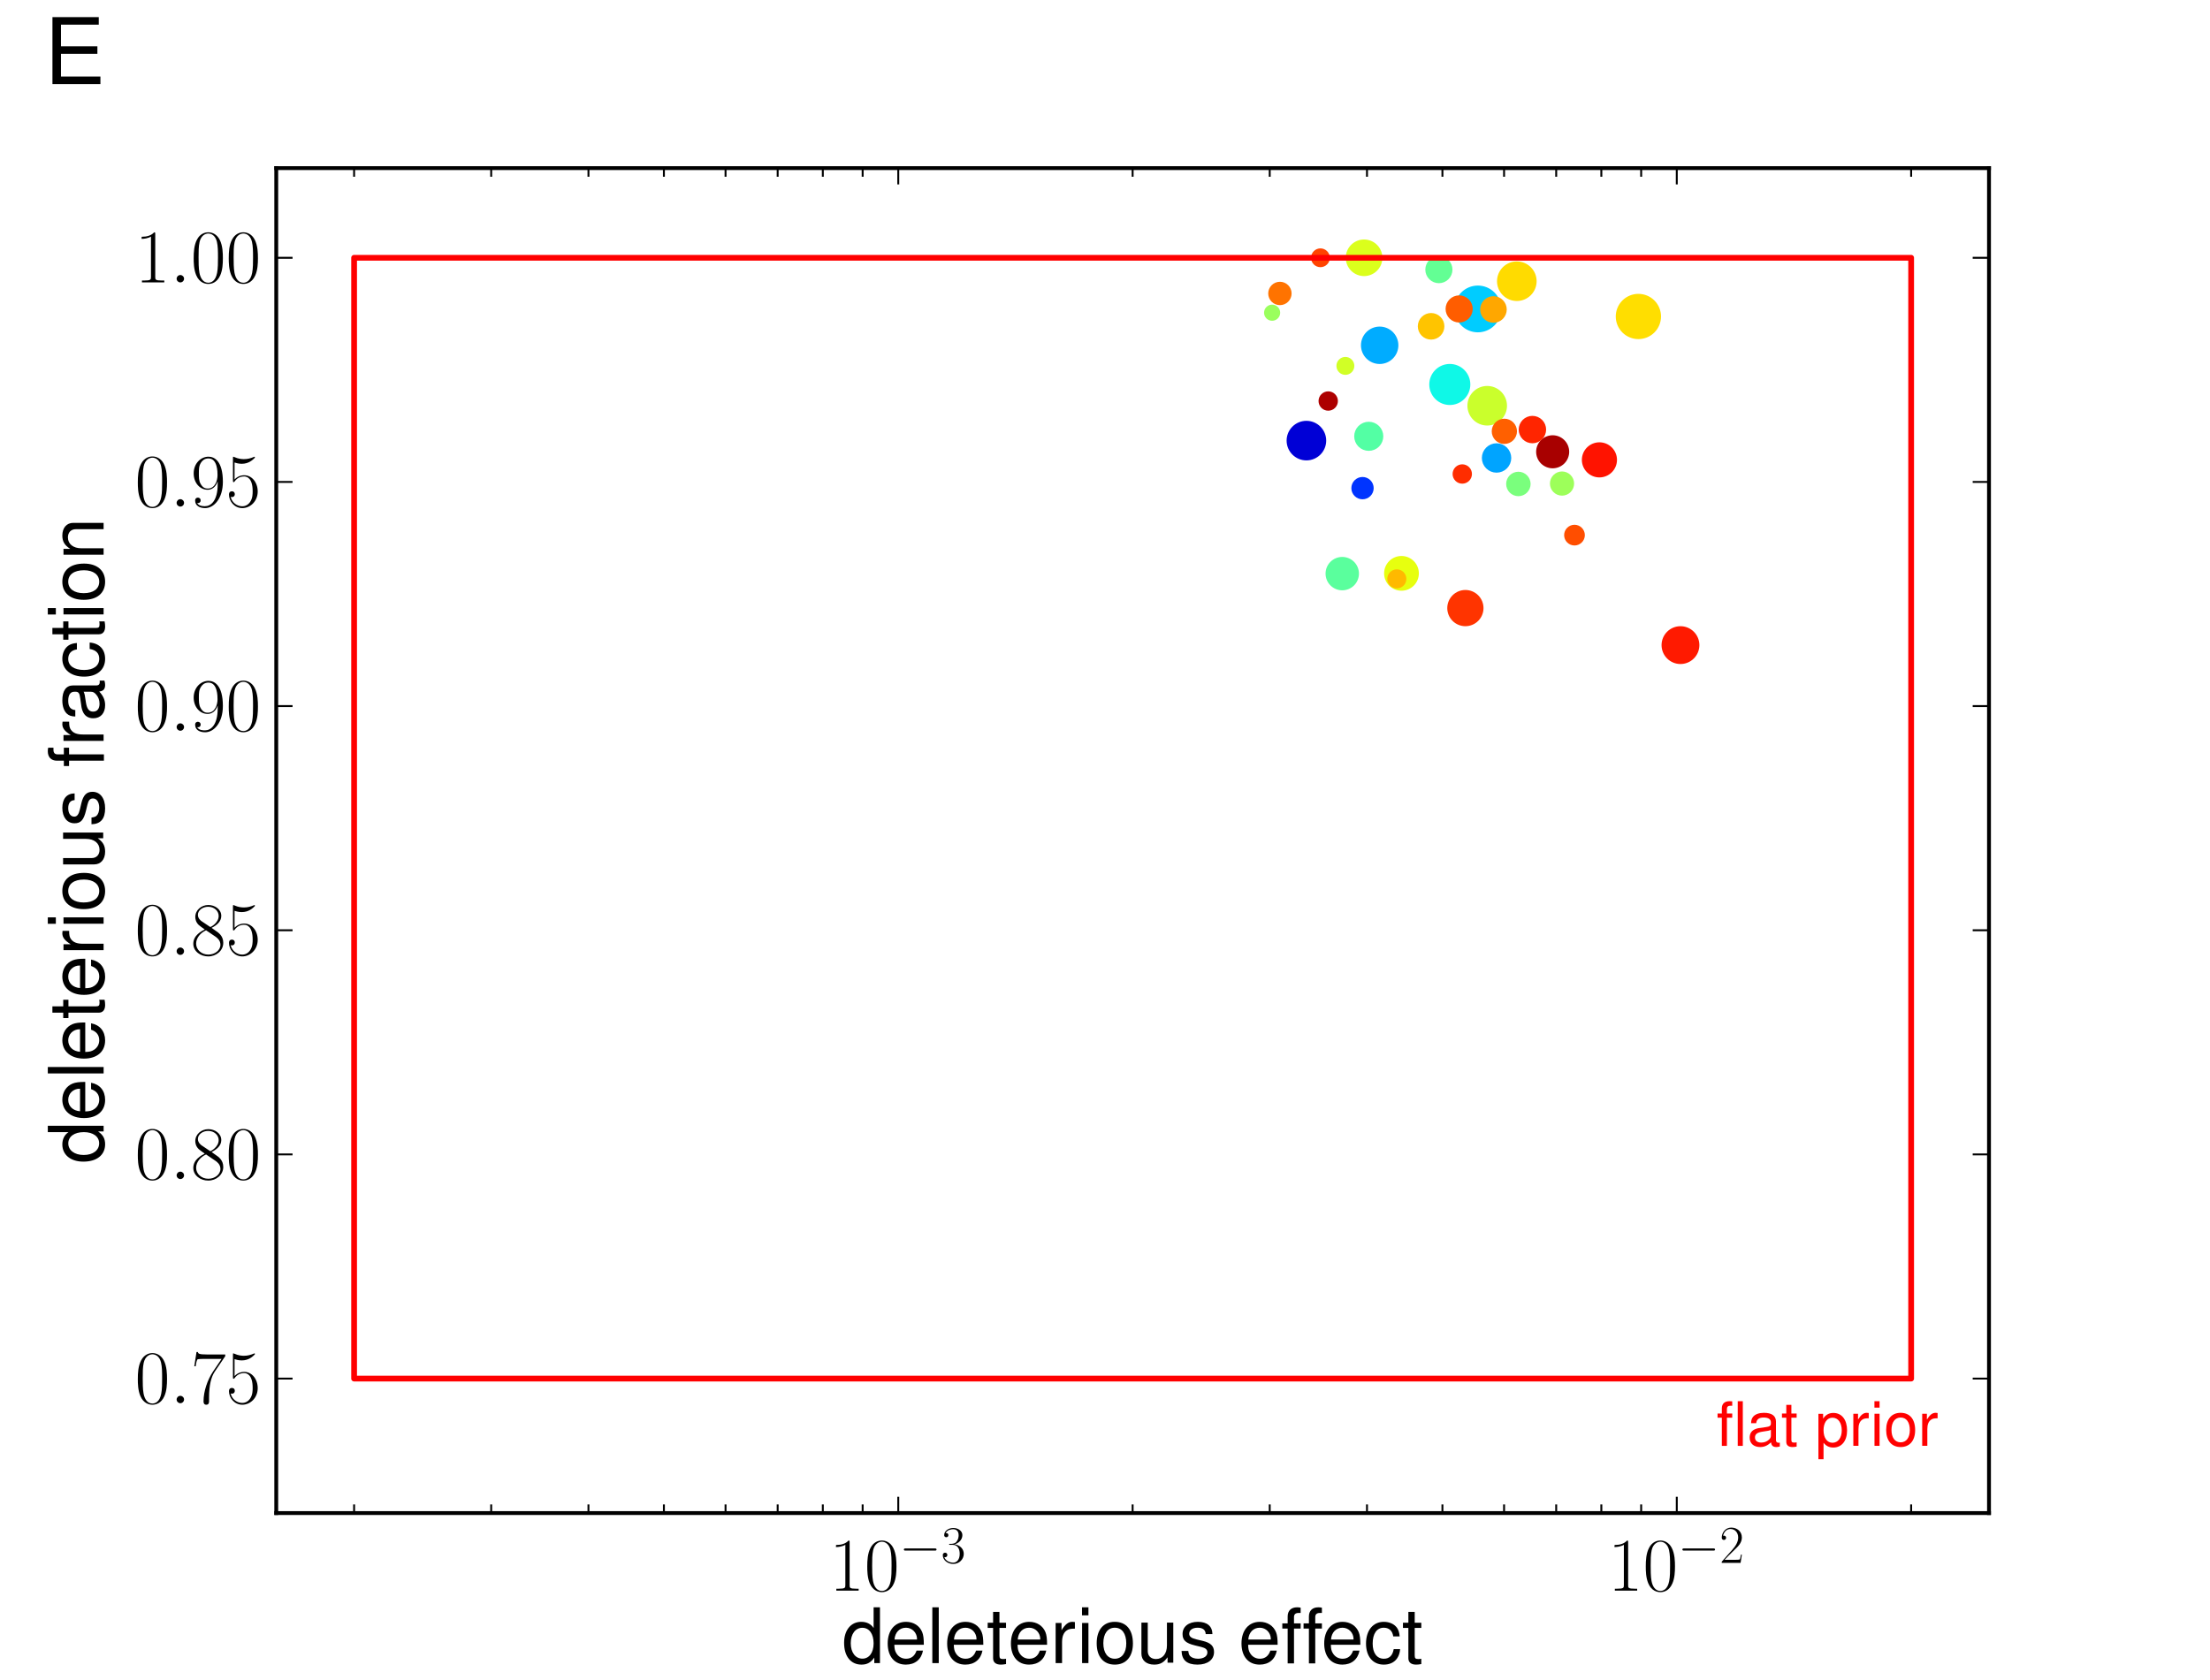 <?xml version="1.0" encoding="utf-8" standalone="no"?>
<!DOCTYPE svg PUBLIC "-//W3C//DTD SVG 1.1//EN"
  "http://www.w3.org/Graphics/SVG/1.1/DTD/svg11.dtd">
<!-- Created with matplotlib (http://matplotlib.org/) -->
<svg height="438pt" version="1.1" viewBox="0 0 576 438" width="576pt" xmlns="http://www.w3.org/2000/svg" xmlns:xlink="http://www.w3.org/1999/xlink">
 <defs>
  <style type="text/css">
*{stroke-linecap:square;stroke-linejoin:round;}
  </style>
 </defs>
 <g id="figure_1">
  <g id="patch_1">
   <path d="
M0 438.3
L576 438.3
L576 0
L0 0
z
" style="fill:#ffffff;"/>
  </g>
  <g id="axes_1">
   <g id="patch_2">
    <path d="
M72 394.47
L518.4 394.47
L518.4 43.83
L72 43.83
z
" style="fill:#ffffff;"/>
   </g>
   <g id="PathCollection_1">
    <defs>
     <path d="
M0 5.597
C1.484 5.597 2.908 5.007 3.958 3.958
C5.007 2.908 5.597 1.484 5.597 0
C5.597 -1.484 5.007 -2.908 3.958 -3.958
C2.908 -5.007 1.484 -5.597 0 -5.597
C-1.484 -5.597 -2.908 -5.007 -3.958 -3.958
C-5.007 -2.908 -5.597 -1.484 -5.597 0
C-5.597 1.484 -5.007 2.908 -3.958 3.958
C-2.908 5.007 -1.484 5.597 0 5.597
z
" id="C0_0_8b0fd99486"/>
     <path d="
M0 5.399
C1.432 5.399 2.805 4.83 3.818 3.818
C4.83 2.805 5.399 1.432 5.399 0
C5.399 -1.432 4.83 -2.805 3.818 -3.818
C2.805 -4.83 1.432 -5.399 0 -5.399
C-1.432 -5.399 -2.805 -4.83 -3.818 -3.818
C-4.83 -2.805 -5.399 -1.432 -5.399 0
C-5.399 1.432 -4.83 2.805 -3.818 3.818
C-2.805 4.83 -1.432 5.399 0 5.399
z
" id="C0_1_a4a67001d5"/>
     <path d="
M0 4.851
C1.287 4.851 2.521 4.34 3.43 3.43
C4.34 2.521 4.851 1.287 4.851 0
C4.851 -1.287 4.34 -2.521 3.43 -3.43
C2.521 -4.34 1.287 -4.851 0 -4.851
C-1.287 -4.851 -2.521 -4.34 -3.43 -3.43
C-4.34 -2.521 -4.851 -1.287 -4.851 0
C-4.851 1.287 -4.34 2.521 -3.43 3.43
C-2.521 4.34 -1.287 4.851 0 4.851
z
" id="C0_2_e8302df301"/>
     <path d="
M0 4.66
C1.236 4.66 2.421 4.169 3.295 3.295
C4.169 2.421 4.66 1.236 4.66 0
C4.66 -1.236 4.169 -2.421 3.295 -3.295
C2.421 -4.169 1.236 -4.66 0 -4.66
C-1.236 -4.66 -2.421 -4.169 -3.295 -3.295
C-4.169 -2.421 -4.66 -1.236 -4.66 0
C-4.66 1.236 -4.169 2.421 -3.295 3.295
C-2.421 4.169 -1.236 4.66 0 4.66
z
" id="C0_3_09810cbc7e"/>
     <path d="
M0 4.66
C1.236 4.66 2.421 4.169 3.295 3.295
C4.169 2.421 4.66 1.236 4.66 0
C4.66 -1.236 4.169 -2.421 3.295 -3.295
C2.421 -4.169 1.236 -4.66 0 -4.66
C-1.236 -4.66 -2.421 -4.169 -3.295 -3.295
C-4.169 -2.421 -4.66 -1.236 -4.66 0
C-4.66 1.236 -4.169 2.421 -3.295 3.295
C-2.421 4.169 -1.236 4.66 0 4.66
z
" id="C0_4_09810cbc7e"/>
     <path d="
M0 4.66
C1.236 4.66 2.421 4.169 3.295 3.295
C4.169 2.421 4.66 1.236 4.66 0
C4.66 -1.236 4.169 -2.421 3.295 -3.295
C2.421 -4.169 1.236 -4.66 0 -4.66
C-1.236 -4.66 -2.421 -4.169 -3.295 -3.295
C-4.169 -2.421 -4.66 -1.236 -4.66 0
C-4.66 1.236 -4.169 2.421 -3.295 3.295
C-2.421 4.169 -1.236 4.66 0 4.66
z
" id="C0_5_09810cbc7e"/>
     <path d="
M0 4.43
C1.175 4.43 2.302 3.963 3.132 3.132
C3.963 2.302 4.43 1.175 4.43 0
C4.43 -1.175 3.963 -2.302 3.132 -3.132
C2.302 -3.963 1.175 -4.43 0 -4.43
C-1.175 -4.43 -2.302 -3.963 -3.132 -3.132
C-3.963 -2.302 -4.43 -1.175 -4.43 0
C-4.43 1.175 -3.963 2.302 -3.132 3.132
C-2.302 3.963 -1.175 4.43 0 4.43
z
" id="C0_6_178ee37c2f"/>
     <path d="
M0 4.376
C1.161 4.376 2.274 3.915 3.095 3.095
C3.915 2.274 4.376 1.161 4.376 0
C4.376 -1.161 3.915 -2.274 3.095 -3.095
C2.274 -3.915 1.161 -4.376 0 -4.376
C-1.161 -4.376 -2.274 -3.915 -3.095 -3.095
C-3.915 -2.274 -4.376 -1.161 -4.376 0
C-4.376 1.161 -3.915 2.274 -3.095 3.095
C-2.274 3.915 -1.161 4.376 0 4.376
z
" id="C0_7_18c2846b3a"/>
     <path d="
M0 4.272
C1.133 4.272 2.22 3.822 3.021 3.021
C3.822 2.22 4.272 1.133 4.272 0
C4.272 -1.133 3.822 -2.22 3.021 -3.021
C2.22 -3.822 1.133 -4.272 0 -4.272
C-1.133 -4.272 -2.22 -3.822 -3.021 -3.021
C-3.822 -2.22 -4.272 -1.133 -4.272 0
C-4.272 1.133 -3.822 2.22 -3.021 3.021
C-2.22 3.822 -1.133 4.272 0 4.272
z
" id="C0_8_56b6850264"/>
     <path d="
M0 4.222
C1.12 4.222 2.194 3.777 2.985 2.985
C3.777 2.194 4.222 1.12 4.222 0
C4.222 -1.12 3.777 -2.194 2.985 -2.985
C2.194 -3.777 1.12 -4.222 0 -4.222
C-1.12 -4.222 -2.194 -3.777 -2.985 -2.985
C-3.777 -2.194 -4.222 -1.12 -4.222 0
C-4.222 1.12 -3.777 2.194 -2.985 2.985
C-2.194 3.777 -1.12 4.222 0 4.222
z
" id="C0_9_4e0fa5a96b"/>
     <path d="
M0 4.077
C1.081 4.077 2.118 3.648 2.883 2.883
C3.648 2.118 4.077 1.081 4.077 0
C4.077 -1.081 3.648 -2.118 2.883 -2.883
C2.118 -3.648 1.081 -4.077 0 -4.077
C-1.081 -4.077 -2.118 -3.648 -2.883 -2.883
C-3.648 -2.118 -4.077 -1.081 -4.077 0
C-4.077 1.081 -3.648 2.118 -2.883 2.883
C-2.118 3.648 -1.081 4.077 0 4.077
z
" id="C0_a_45c227fc1f"/>
     <path d="
M0 4.03
C1.069 4.03 2.094 3.606 2.85 2.85
C3.606 2.094 4.03 1.069 4.03 0
C4.03 -1.069 3.606 -2.094 2.85 -2.85
C2.094 -3.606 1.069 -4.03 0 -4.03
C-1.069 -4.03 -2.094 -3.606 -2.85 -2.85
C-3.606 -2.094 -4.03 -1.069 -4.03 0
C-4.03 1.069 -3.606 2.094 -2.85 2.85
C-2.094 3.606 -1.069 4.03 0 4.03
z
" id="C0_b_54b77f14b7"/>
     <path d="
M0 3.852
C1.021 3.852 2.001 3.446 2.724 2.724
C3.446 2.001 3.852 1.021 3.852 0
C3.852 -1.021 3.446 -2.001 2.724 -2.724
C2.001 -3.446 1.021 -3.852 0 -3.852
C-1.021 -3.852 -2.001 -3.446 -2.724 -2.724
C-3.446 -2.001 -3.852 -1.021 -3.852 0
C-3.852 1.021 -3.446 2.001 -2.724 2.724
C-2.001 3.446 -1.021 3.852 0 3.852
z
" id="C0_c_92cae1dbad"/>
     <path d="
M0 3.808
C1.01 3.808 1.979 3.407 2.693 2.693
C3.407 1.979 3.808 1.01 3.808 0
C3.808 -1.01 3.407 -1.979 2.693 -2.693
C1.979 -3.407 1.01 -3.808 0 -3.808
C-1.01 -3.808 -1.979 -3.407 -2.693 -2.693
C-3.407 -1.979 -3.808 -1.01 -3.808 0
C-3.808 1.01 -3.407 1.979 -2.693 2.693
C-1.979 3.407 -1.01 3.808 0 3.808
z
" id="C0_d_91f12a110c"/>
     <path d="
M0 3.33
C0.883 3.33 1.73 2.979 2.355 2.355
C2.979 1.73 3.33 0.883 3.33 0
C3.33 -0.883 2.979 -1.73 2.355 -2.355
C1.73 -2.979 0.883 -3.33 0 -3.33
C-0.883 -3.33 -1.73 -2.979 -2.355 -2.355
C-2.979 -1.73 -3.33 -0.883 -3.33 0
C-3.33 0.883 -2.979 1.73 -2.355 2.355
C-1.73 2.979 -0.883 3.33 0 3.33
z
" id="C0_e_ceb36cd9ac"/>
     <path d="
M0 3.292
C0.873 3.292 1.711 2.945 2.328 2.328
C2.945 1.711 3.292 0.873 3.292 0
C3.292 -0.873 2.945 -1.711 2.328 -2.328
C1.711 -2.945 0.873 -3.292 0 -3.292
C-0.873 -3.292 -1.711 -2.945 -2.328 -2.328
C-2.945 -1.711 -3.292 -0.873 -3.292 0
C-3.292 0.873 -2.945 1.711 -2.328 2.328
C-1.711 2.945 -0.873 3.292 0 3.292
z
" id="C0_f_8110b1a1c7"/>
     <path d="
M0 3.073
C0.815 3.073 1.596 2.749 2.173 2.173
C2.749 1.596 3.073 0.815 3.073 0
C3.073 -0.815 2.749 -1.596 2.173 -2.173
C1.596 -2.749 0.815 -3.073 0 -3.073
C-0.815 -3.073 -1.596 -2.749 -2.173 -2.173
C-2.749 -1.596 -3.073 -0.815 -3.073 0
C-3.073 0.815 -2.749 1.596 -2.173 2.173
C-1.596 2.749 -0.815 3.073 0 3.073
z
" id="C0_10_13de7cb594"/>
     <path d="
M0 3.037
C0.805 3.037 1.578 2.717 2.147 2.147
C2.717 1.578 3.037 0.805 3.037 0
C3.037 -0.805 2.717 -1.578 2.147 -2.147
C1.578 -2.717 0.805 -3.037 0 -3.037
C-0.805 -3.037 -1.578 -2.717 -2.147 -2.147
C-2.717 -1.578 -3.037 -0.805 -3.037 0
C-3.037 0.805 -2.717 1.578 -2.147 2.147
C-1.578 2.717 -0.805 3.037 0 3.037
z
" id="C0_11_2be1f39b4f"/>
     <path d="
M0 3.037
C0.805 3.037 1.578 2.717 2.147 2.147
C2.717 1.578 3.037 0.805 3.037 0
C3.037 -0.805 2.717 -1.578 2.147 -2.147
C1.578 -2.717 0.805 -3.037 0 -3.037
C-0.805 -3.037 -1.578 -2.717 -2.147 -2.147
C-2.717 -1.578 -3.037 -0.805 -3.037 0
C-3.037 0.805 -2.717 1.578 -2.147 2.147
C-1.578 2.717 -0.805 3.037 0 3.037
z
" id="C0_12_2be1f39b4f"/>
     <path d="
M0 2.966
C0.787 2.966 1.541 2.654 2.097 2.097
C2.654 1.541 2.966 0.787 2.966 0
C2.966 -0.787 2.654 -1.541 2.097 -2.097
C1.541 -2.654 0.787 -2.966 0 -2.966
C-0.787 -2.966 -1.541 -2.654 -2.097 -2.097
C-2.654 -1.541 -2.966 -0.787 -2.966 0
C-2.966 0.787 -2.654 1.541 -2.097 2.097
C-1.541 2.654 -0.787 2.966 0 2.966
z
" id="C0_13_2889cd83a4"/>
     <path d="
M0 2.966
C0.787 2.966 1.541 2.654 2.097 2.097
C2.654 1.541 2.966 0.787 2.966 0
C2.966 -0.787 2.654 -1.541 2.097 -2.097
C1.541 -2.654 0.787 -2.966 0 -2.966
C-0.787 -2.966 -1.541 -2.654 -2.097 -2.097
C-2.654 -1.541 -2.966 -0.787 -2.966 0
C-2.966 0.787 -2.654 1.541 -2.097 2.097
C-1.541 2.654 -0.787 2.966 0 2.966
z
" id="C0_14_2889cd83a4"/>
     <path d="
M0 2.791
C0.74 2.791 1.45 2.497 1.974 1.974
C2.497 1.45 2.791 0.74 2.791 0
C2.791 -0.74 2.497 -1.45 1.974 -1.974
C1.45 -2.497 0.74 -2.791 0 -2.791
C-0.74 -2.791 -1.45 -2.497 -1.974 -1.974
C-2.497 -1.45 -2.791 -0.74 -2.791 0
C-2.791 0.74 -2.497 1.45 -1.974 1.974
C-1.45 2.497 -0.74 2.791 0 2.791
z
" id="C0_15_0ded330a79"/>
     <path d="
M0 2.686
C0.712 2.686 1.396 2.403 1.9 1.9
C2.403 1.396 2.686 0.712 2.686 0
C2.686 -0.712 2.403 -1.396 1.9 -1.9
C1.396 -2.403 0.712 -2.686 0 -2.686
C-0.712 -2.686 -1.396 -2.403 -1.9 -1.9
C-2.403 -1.396 -2.686 -0.712 -2.686 0
C-2.686 0.712 -2.403 1.396 -1.9 1.9
C-1.396 2.403 -0.712 2.686 0 2.686
z
" id="C0_16_bf59470b9b"/>
     <path d="
M0 2.652
C0.703 2.652 1.378 2.372 1.875 1.875
C2.372 1.378 2.652 0.703 2.652 0
C2.652 -0.703 2.372 -1.378 1.875 -1.875
C1.378 -2.372 0.703 -2.652 0 -2.652
C-0.703 -2.652 -1.378 -2.372 -1.875 -1.875
C-2.372 -1.378 -2.652 -0.703 -2.652 0
C-2.652 0.703 -2.372 1.378 -1.875 1.875
C-1.378 2.372 -0.703 2.652 0 2.652
z
" id="C0_17_66b9e23020"/>
     <path d="
M0 2.547
C0.676 2.547 1.324 2.279 1.801 1.801
C2.279 1.324 2.547 0.676 2.547 0
C2.547 -0.676 2.279 -1.324 1.801 -1.801
C1.324 -2.279 0.676 -2.547 0 -2.547
C-0.676 -2.547 -1.324 -2.279 -1.801 -1.801
C-2.279 -1.324 -2.547 -0.676 -2.547 0
C-2.547 0.676 -2.279 1.324 -1.801 1.801
C-1.324 2.279 -0.676 2.547 0 2.547
z
" id="C0_18_daf29907f0"/>
     <path d="
M0 2.41
C0.639 2.41 1.252 2.156 1.704 1.704
C2.156 1.252 2.41 0.639 2.41 0
C2.41 -0.639 2.156 -1.252 1.704 -1.704
C1.252 -2.156 0.639 -2.41 0 -2.41
C-0.639 -2.41 -1.252 -2.156 -1.704 -1.704
C-2.156 -1.252 -2.41 -0.639 -2.41 0
C-2.41 0.639 -2.156 1.252 -1.704 1.704
C-1.252 2.156 -0.639 2.41 0 2.41
z
" id="C0_19_64f943d9c5"/>
     <path d="
M0 2.2
C0.583 2.2 1.143 1.968 1.555 1.555
C1.968 1.143 2.2 0.583 2.2 0
C2.2 -0.583 1.968 -1.143 1.555 -1.555
C1.143 -1.968 0.583 -2.2 0 -2.2
C-0.583 -2.2 -1.143 -1.968 -1.555 -1.555
C-1.968 -1.143 -2.2 -0.583 -2.2 0
C-2.2 0.583 -1.968 1.143 -1.555 1.555
C-1.143 1.968 -0.583 2.2 0 2.2
z
" id="C0_1a_a18aa0cf43"/>
     <path d="
M0 2.023
C0.536 2.023 1.051 1.81 1.43 1.43
C1.81 1.051 2.023 0.536 2.023 0
C2.023 -0.536 1.81 -1.051 1.43 -1.43
C1.051 -1.81 0.536 -2.023 0 -2.023
C-0.536 -2.023 -1.051 -1.81 -1.43 -1.43
C-1.81 -1.051 -2.023 -0.536 -2.023 0
C-2.023 0.536 -1.81 1.051 -1.43 1.43
C-1.051 1.81 -0.536 2.023 0 2.023
z
" id="C0_1b_1c00cc0744"/>
     <path d="
M0 2.023
C0.536 2.023 1.051 1.81 1.43 1.43
C1.81 1.051 2.023 0.536 2.023 0
C2.023 -0.536 1.81 -1.051 1.43 -1.43
C1.051 -1.81 0.536 -2.023 0 -2.023
C-0.536 -2.023 -1.051 -1.81 -1.43 -1.43
C-1.81 -1.051 -2.023 -0.536 -2.023 0
C-2.023 0.536 -1.81 1.051 -1.43 1.43
C-1.051 1.81 -0.536 2.023 0 2.023
z
" id="C0_1c_1c00cc0744"/>
     <path d="
M0 1.986
C0.527 1.986 1.032 1.777 1.405 1.405
C1.777 1.032 1.986 0.527 1.986 0
C1.986 -0.527 1.777 -1.032 1.405 -1.405
C1.032 -1.777 0.527 -1.986 0 -1.986
C-0.527 -1.986 -1.032 -1.777 -1.405 -1.405
C-1.777 -1.032 -1.986 -0.527 -1.986 0
C-1.986 0.527 -1.777 1.032 -1.405 1.405
C-1.032 1.777 -0.527 1.986 0 1.986
z
" id="C0_1d_420e0336c0"/>
     <path d="
M0 1.95
C0.517 1.95 1.013 1.744 1.379 1.379
C1.744 1.013 1.95 0.517 1.95 0
C1.95 -0.517 1.744 -1.013 1.379 -1.379
C1.013 -1.744 0.517 -1.95 0 -1.95
C-0.517 -1.95 -1.013 -1.744 -1.379 -1.379
C-1.744 -1.013 -1.95 -0.517 -1.95 0
C-1.95 0.517 -1.744 1.013 -1.379 1.379
C-1.013 1.744 -0.517 1.95 0 1.95
z
" id="C0_1e_ff77de0162"/>
     <path d="
M0 1.837
C0.487 1.837 0.955 1.644 1.299 1.299
C1.644 0.955 1.837 0.487 1.837 0
C1.837 -0.487 1.644 -0.955 1.299 -1.299
C0.955 -1.644 0.487 -1.837 0 -1.837
C-0.487 -1.837 -0.955 -1.644 -1.299 -1.299
C-1.644 -0.955 -1.837 -0.487 -1.837 0
C-1.837 0.487 -1.644 0.955 -1.299 1.299
C-0.955 1.644 -0.487 1.837 0 1.837
z
" id="C0_1f_59b553defe"/>
     <path d="
M0 1.602
C0.425 1.602 0.832 1.433 1.133 1.133
C1.433 0.832 1.602 0.425 1.602 0
C1.602 -0.425 1.433 -0.832 1.133 -1.133
C0.832 -1.433 0.425 -1.602 0 -1.602
C-0.425 -1.602 -0.832 -1.433 -1.133 -1.133
C-1.433 -0.832 -1.602 -0.425 -1.602 0
C-1.602 0.425 -1.433 0.832 -1.133 1.133
C-0.832 1.433 -0.425 1.602 0 1.602
z
" id="C0_20_5adbe5c926"/>
    </defs>
    <g clip-path="url(#pbcca78ee25)">
     <use style="fill:#00ccff;stroke:#00ccff;stroke-linecap:butt;" x="385.179" xlink:href="#C0_0_8b0fd99486" y="80.544"/>
    </g>
    <g clip-path="url(#pbcca78ee25)">
     <use style="fill:#ffde00;stroke:#ffde00;stroke-linecap:butt;" x="427.02" xlink:href="#C0_1_a4a67001d5" y="82.509"/>
    </g>
    <g clip-path="url(#pbcca78ee25)">
     <use style="fill:#0ff8e7;stroke:#0ff8e7;stroke-linecap:butt;" x="377.867" xlink:href="#C0_2_e8302df301" y="100.234"/>
    </g>
    <g clip-path="url(#pbcca78ee25)">
     <use style="fill:#ffdb00;stroke:#ffdb00;stroke-linecap:butt;" x="395.334" xlink:href="#C0_3_09810cbc7e" y="73.313"/>
    </g>
    <g clip-path="url(#pbcca78ee25)">
     <use style="fill:#0000d6;stroke:#0000d6;stroke-linecap:butt;" x="340.494" xlink:href="#C0_4_09810cbc7e" y="114.871"/>
    </g>
    <g clip-path="url(#pbcca78ee25)">
     <use style="fill:#caff2c;stroke:#caff2c;stroke-linecap:butt;" x="387.616" xlink:href="#C0_5_09810cbc7e" y="105.78"/>
    </g>
    <g clip-path="url(#pbcca78ee25)">
     <use style="fill:#ff1a00;stroke:#ff1a00;stroke-linecap:butt;" x="437.988" xlink:href="#C0_6_178ee37c2f" y="168.186"/>
    </g>
    <g clip-path="url(#pbcca78ee25)">
     <use style="fill:#00acff;stroke:#00acff;stroke-linecap:butt;" x="359.587" xlink:href="#C0_7_18c2846b3a" y="90.02"/>
    </g>
    <g clip-path="url(#pbcca78ee25)">
     <use style="fill:#dbff1c;stroke:#dbff1c;stroke-linecap:butt;" x="355.524" xlink:href="#C0_8_56b6850264" y="67.206"/>
    </g>
    <g clip-path="url(#pbcca78ee25)">
     <use style="fill:#ff3400;stroke:#ff3400;stroke-linecap:butt;" x="381.929" xlink:href="#C0_9_4e0fa5a96b" y="158.534"/>
    </g>
    <g clip-path="url(#pbcca78ee25)">
     <use style="fill:#ff1300;stroke:#ff1300;stroke-linecap:butt;" x="416.864" xlink:href="#C0_a_45c227fc1f" y="119.89"/>
    </g>
    <g clip-path="url(#pbcca78ee25)">
     <use style="fill:#e7ff0f;stroke:#e7ff0f;stroke-linecap:butt;" x="365.274" xlink:href="#C0_b_54b77f14b7" y="149.478"/>
    </g>
    <g clip-path="url(#pbcca78ee25)">
     <use style="fill:#5aff9d;stroke:#5aff9d;stroke-linecap:butt;" x="349.837" xlink:href="#C0_c_92cae1dbad" y="149.548"/>
    </g>
    <g clip-path="url(#pbcca78ee25)">
     <use style="fill:#a80000;stroke:#a80000;stroke-linecap:butt;" x="404.677" xlink:href="#C0_d_91f12a110c" y="117.784"/>
    </g>
    <g clip-path="url(#pbcca78ee25)">
     <use style="fill:#00a4ff;stroke:#00a4ff;stroke-linecap:butt;" x="390.053" xlink:href="#C0_e_ceb36cd9ac" y="119.398"/>
    </g>
    <g clip-path="url(#pbcca78ee25)">
     <use style="fill:#53ffa4;stroke:#53ffa4;stroke-linecap:butt;" x="356.743" xlink:href="#C0_f_8110b1a1c7" y="113.747"/>
    </g>
    <g clip-path="url(#pbcca78ee25)">
     <use style="fill:#ff2500;stroke:#ff2500;stroke-linecap:butt;" x="399.397" xlink:href="#C0_10_13de7cb594" y="111.992"/>
    </g>
    <g clip-path="url(#pbcca78ee25)">
     <use style="fill:#ff5d00;stroke:#ff5d00;stroke-linecap:butt;" x="380.304" xlink:href="#C0_11_2be1f39b4f" y="80.544"/>
    </g>
    <g clip-path="url(#pbcca78ee25)">
     <use style="fill:#63ff94;stroke:#63ff94;stroke-linecap:butt;" x="375.023" xlink:href="#C0_12_2be1f39b4f" y="70.295"/>
    </g>
    <g clip-path="url(#pbcca78ee25)">
     <use style="fill:#ffc400;stroke:#ffc400;stroke-linecap:butt;" x="372.992" xlink:href="#C0_13_2889cd83a4" y="85.071"/>
    </g>
    <g clip-path="url(#pbcca78ee25)">
     <use style="fill:#ffa700;stroke:#ffa700;stroke-linecap:butt;" x="389.241" xlink:href="#C0_14_2889cd83a4" y="80.684"/>
    </g>
    <g clip-path="url(#pbcca78ee25)">
     <use style="fill:#ff6000;stroke:#ff6000;stroke-linecap:butt;" x="392.085" xlink:href="#C0_15_0ded330a79" y="112.449"/>
    </g>
    <g clip-path="url(#pbcca78ee25)">
     <use style="fill:#7aff7d;stroke:#7aff7d;stroke-linecap:butt;" x="395.741" xlink:href="#C0_16_bf59470b9b" y="126.172"/>
    </g>
    <g clip-path="url(#pbcca78ee25)">
     <use style="fill:#9dff5a;stroke:#9dff5a;stroke-linecap:butt;" x="407.115" xlink:href="#C0_17_66b9e23020" y="126.067"/>
    </g>
    <g clip-path="url(#pbcca78ee25)">
     <use style="fill:#ff7300;stroke:#ff7300;stroke-linecap:butt;" x="333.588" xlink:href="#C0_18_daf29907f0" y="76.507"/>
    </g>
    <g clip-path="url(#pbcca78ee25)">
     <use style="fill:#0034ff;stroke:#0034ff;stroke-linecap:butt;" x="355.118" xlink:href="#C0_19_64f943d9c5" y="127.261"/>
    </g>
    <g clip-path="url(#pbcca78ee25)">
     <use style="fill:#ff4e00;stroke:#ff4e00;stroke-linecap:butt;" x="410.365" xlink:href="#C0_1a_a18aa0cf43" y="139.51"/>
    </g>
    <g clip-path="url(#pbcca78ee25)">
     <use style="fill:#ad0000;stroke:#ad0000;stroke-linecap:butt;" x="346.181" xlink:href="#C0_1b_1c00cc0744" y="104.551"/>
    </g>
    <g clip-path="url(#pbcca78ee25)">
     <use style="fill:#ff2d00;stroke:#ff2d00;stroke-linecap:butt;" x="381.116" xlink:href="#C0_1c_1c00cc0744" y="123.575"/>
    </g>
    <g clip-path="url(#pbcca78ee25)">
     <use style="fill:#ffb900;stroke:#ffb900;stroke-linecap:butt;" x="364.055" xlink:href="#C0_1d_420e0336c0" y="150.917"/>
    </g>
    <g clip-path="url(#pbcca78ee25)">
     <use style="fill:#ff4300;stroke:#ff4300;stroke-linecap:butt;" x="344.15" xlink:href="#C0_1e_ff77de0162" y="67.206"/>
    </g>
    <g clip-path="url(#pbcca78ee25)">
     <use style="fill:#d1ff26;stroke:#d1ff26;stroke-linecap:butt;" x="350.65" xlink:href="#C0_1f_59b553defe" y="95.391"/>
    </g>
    <g clip-path="url(#pbcca78ee25)">
     <use style="fill:#9aff5d;stroke:#9aff5d;stroke-linecap:butt;" x="331.557" xlink:href="#C0_20_5adbe5c926" y="81.526"/>
    </g>
   </g>
   <g id="patch_3">
    <path clip-path="url(#pbcca78ee25)" d="
M92.291 359.406
L498.109 359.406
L498.109 67.206
L92.291 67.206
z
" style="fill:none;stroke:#ff0000;stroke-width:1.5;"/>
   </g>
   <g id="matplotlib.axis_1">
    <g id="xtick_1">
     <g id="line2d_1">
      <defs>
       <path d="
M0 0
L0 -4" id="mcb557df647" style="stroke:#000000;stroke-linecap:butt;stroke-width:0.5;"/>
      </defs>
      <g>
       <use style="stroke:#000000;stroke-linecap:butt;stroke-width:0.5;" x="234.118" xlink:href="#mcb557df647" y="394.47"/>
      </g>
     </g>
     <g id="line2d_2">
      <defs>
       <path d="
M0 0
L0 4" id="mdad270ee8e" style="stroke:#000000;stroke-linecap:butt;stroke-width:0.5;"/>
      </defs>
      <g>
       <use style="stroke:#000000;stroke-linecap:butt;stroke-width:0.5;" x="234.118" xlink:href="#mdad270ee8e" y="43.83"/>
      </g>
     </g>
     <g id="text_1">
      <!-- $10^{-3}$ -->
      <defs>
       <path d="
M65.906 23
C67.594 23 69.406 23 69.406 25
C69.406 27 67.594 27 65.906 27
L11.797 27
C10.094 27 8.297 27 8.297 25
C8.297 23 10.094 23 11.797 23
z
" id="CMSY10-0"/>
       <path d="
M22.094 33.703
C31 33.703 34.906 25.969 34.906 17.031
C34.906 5 28.5 0.391 22.703 0.391
C17.406 0.391 8.797 3.031 6.094 10.828
C6.594 10.625 7.094 10.625 7.594 10.625
C10 10.625 11.797 12.219 11.797 14.812
C11.797 17.703 9.594 19 7.594 19
C5.906 19 3.297 18.203 3.297 14.469
C3.297 5.234 12.297 -2 22.906 -2
C34 -2 42.5 6.719 42.5 16.953
C42.5 26.672 34.5 33.688 25 34.797
C32.594 36.375 39.906 43.062 39.906 52.016
C39.906 59.688 32 65.297 23 65.297
C13.906 65.297 5.906 59.828 5.906 52.016
C5.906 48.594 8.5 48 9.797 48
C11.906 48 13.703 49.297 13.703 51.891
C13.703 54.469 11.906 55.766 9.797 55.766
C9.406 55.766 8.906 55.766 8.5 55.562
C11.406 61.859 19.297 63 22.797 63
C26.297 63 32.906 61.328 32.906 51.875
C32.906 49.109 32.5 44.188 29.094 39.844
C26.094 36 22.703 36 19.406 35.594
C18.906 35.594 16.594 35.594 16.203 35.594
C15.5 35.484 15.094 35.391 15.094 34.594
C15.094 33.812 15.203 33.703 17.203 33.703
z
" id="CMR17-51"/>
       <path d="
M26.594 63.312
C26.594 65.406 26.5 65.5 25.094 65.5
C21.203 61.188 15.297 59.797 9.703 59.797
C9.406 59.797 8.906 59.797 8.797 59.5
C8.703 59.297 8.703 59.094 8.703 57
C11.797 57 17 57.594 21 59.984
L21 7.203
C21 3.688 20.797 2.5 12.203 2.5
L9.203 2.5
L9.203 0
C14 0 19 0 23.797 0
C28.594 0 33.594 0 38.406 0
L38.406 2.5
L35.406 2.5
C26.797 2.5 26.594 3.594 26.594 7.156
z
" id="CMR17-49"/>
       <path d="
M42 31.641
C42 37.75 41.906 48.125 37.703 56.109
C34 63.109 28.094 65.594 22.906 65.594
C18.094 65.594 12 63.406 8.203 56.203
C4.203 48.719 3.797 39.438 3.797 31.641
C3.797 25.953 3.906 17.281 7 9.672
C11.297 -0.609 19 -2 22.906 -2
C27.5 -2 34.5 -0.109 38.594 9.375
C41.594 16.281 42 24.359 42 31.641
M22.906 -0.406
C16.5 -0.406 12.703 5.078 11.297 12.688
C10.203 18.562 10.203 27.156 10.203 32.75
C10.203 40.438 10.203 46.828 11.5 52.922
C13.406 61.391 19 64 22.906 64
C27 64 32.297 61.297 34.203 53.125
C35.5 47.438 35.594 40.734 35.594 32.75
C35.594 26.25 35.594 18.266 34.406 12.375
C32.297 1.484 26.406 -0.406 22.906 -0.406" id="CMR17-48"/>
      </defs>
      <g transform="translate(216.142 414.689)scale(0.2 -0.2)">
       <use transform="scale(0.996)" xlink:href="#CMR17-49"/>
       <use transform="translate(45.69 0.0)scale(0.996)" xlink:href="#CMR17-48"/>
       <use transform="translate(91.381 36.154)scale(0.697)" xlink:href="#CMSY10-0"/>
       <use transform="translate(145.622 36.154)scale(0.697)" xlink:href="#CMR17-51"/>
      </g>
     </g>
    </g>
    <g id="xtick_2">
     <g id="line2d_3">
      <g>
       <use style="stroke:#000000;stroke-linecap:butt;stroke-width:0.5;" x="437.027" xlink:href="#mcb557df647" y="394.47"/>
      </g>
     </g>
     <g id="line2d_4">
      <g>
       <use style="stroke:#000000;stroke-linecap:butt;stroke-width:0.5;" x="437.027" xlink:href="#mdad270ee8e" y="43.83"/>
      </g>
     </g>
     <g id="text_2">
      <!-- $10^{-2}$ -->
      <defs>
       <path d="
M41.703 15.453
L39.906 15.453
C38.906 8.375 38.094 7.172 37.703 6.562
C37.203 5.766 30 5.766 28.594 5.766
L9.406 5.766
C13 9.672 20 16.75 28.5 24.953
C34.594 30.734 41.703 37.531 41.703 47.422
C41.703 59.219 32.297 66 21.797 66
C10.797 66 4.094 56.312 4.094 47.344
C4.094 43.438 7 42.938 8.203 42.938
C9.203 42.938 12.203 43.547 12.203 47.031
C12.203 50.109 9.594 51 8.203 51
C7.594 51 7 50.906 6.594 50.703
C8.5 59.219 14.297 63.406 20.406 63.406
C29.094 63.406 34.797 56.516 34.797 47.422
C34.797 38.734 29.703 31.25 24 24.75
L4.094 2.281
L4.094 0
L39.297 0
z
" id="CMR17-50"/>
      </defs>
      <g transform="translate(419.051 414.689)scale(0.2 -0.2)">
       <use transform="scale(0.996)" xlink:href="#CMR17-49"/>
       <use transform="translate(45.69 0.0)scale(0.996)" xlink:href="#CMR17-48"/>
       <use transform="translate(91.381 36.154)scale(0.697)" xlink:href="#CMSY10-0"/>
       <use transform="translate(145.622 36.154)scale(0.697)" xlink:href="#CMR17-50"/>
      </g>
     </g>
    </g>
    <g id="xtick_3">
     <g id="line2d_5">
      <defs>
       <path d="
M0 0
L0 -2" id="m6f8f3139b3" style="stroke:#000000;stroke-linecap:butt;stroke-width:0.5;"/>
      </defs>
      <g>
       <use style="stroke:#000000;stroke-linecap:butt;stroke-width:0.5;" x="92.291" xlink:href="#m6f8f3139b3" y="394.47"/>
      </g>
     </g>
     <g id="line2d_6">
      <defs>
       <path d="
M0 0
L0 2" id="md27378e979" style="stroke:#000000;stroke-linecap:butt;stroke-width:0.5;"/>
      </defs>
      <g>
       <use style="stroke:#000000;stroke-linecap:butt;stroke-width:0.5;" x="92.291" xlink:href="#md27378e979" y="43.83"/>
      </g>
     </g>
    </g>
    <g id="xtick_4">
     <g id="line2d_7">
      <g>
       <use style="stroke:#000000;stroke-linecap:butt;stroke-width:0.5;" x="128.021" xlink:href="#m6f8f3139b3" y="394.47"/>
      </g>
     </g>
     <g id="line2d_8">
      <g>
       <use style="stroke:#000000;stroke-linecap:butt;stroke-width:0.5;" x="128.021" xlink:href="#md27378e979" y="43.83"/>
      </g>
     </g>
    </g>
    <g id="xtick_5">
     <g id="line2d_9">
      <g>
       <use style="stroke:#000000;stroke-linecap:butt;stroke-width:0.5;" x="153.373" xlink:href="#m6f8f3139b3" y="394.47"/>
      </g>
     </g>
     <g id="line2d_10">
      <g>
       <use style="stroke:#000000;stroke-linecap:butt;stroke-width:0.5;" x="153.373" xlink:href="#md27378e979" y="43.83"/>
      </g>
     </g>
    </g>
    <g id="xtick_6">
     <g id="line2d_11">
      <g>
       <use style="stroke:#000000;stroke-linecap:butt;stroke-width:0.5;" x="173.037" xlink:href="#m6f8f3139b3" y="394.47"/>
      </g>
     </g>
     <g id="line2d_12">
      <g>
       <use style="stroke:#000000;stroke-linecap:butt;stroke-width:0.5;" x="173.037" xlink:href="#md27378e979" y="43.83"/>
      </g>
     </g>
    </g>
    <g id="xtick_7">
     <g id="line2d_13">
      <g>
       <use style="stroke:#000000;stroke-linecap:butt;stroke-width:0.5;" x="189.103" xlink:href="#m6f8f3139b3" y="394.47"/>
      </g>
     </g>
     <g id="line2d_14">
      <g>
       <use style="stroke:#000000;stroke-linecap:butt;stroke-width:0.5;" x="189.103" xlink:href="#md27378e979" y="43.83"/>
      </g>
     </g>
    </g>
    <g id="xtick_8">
     <g id="line2d_15">
      <g>
       <use style="stroke:#000000;stroke-linecap:butt;stroke-width:0.5;" x="202.687" xlink:href="#m6f8f3139b3" y="394.47"/>
      </g>
     </g>
     <g id="line2d_16">
      <g>
       <use style="stroke:#000000;stroke-linecap:butt;stroke-width:0.5;" x="202.687" xlink:href="#md27378e979" y="43.83"/>
      </g>
     </g>
    </g>
    <g id="xtick_9">
     <g id="line2d_17">
      <g>
       <use style="stroke:#000000;stroke-linecap:butt;stroke-width:0.5;" x="214.454" xlink:href="#m6f8f3139b3" y="394.47"/>
      </g>
     </g>
     <g id="line2d_18">
      <g>
       <use style="stroke:#000000;stroke-linecap:butt;stroke-width:0.5;" x="214.454" xlink:href="#md27378e979" y="43.83"/>
      </g>
     </g>
    </g>
    <g id="xtick_10">
     <g id="line2d_19">
      <g>
       <use style="stroke:#000000;stroke-linecap:butt;stroke-width:0.5;" x="224.834" xlink:href="#m6f8f3139b3" y="394.47"/>
      </g>
     </g>
     <g id="line2d_20">
      <g>
       <use style="stroke:#000000;stroke-linecap:butt;stroke-width:0.5;" x="224.834" xlink:href="#md27378e979" y="43.83"/>
      </g>
     </g>
    </g>
    <g id="xtick_11">
     <g id="line2d_21">
      <g>
       <use style="stroke:#000000;stroke-linecap:butt;stroke-width:0.5;" x="295.2" xlink:href="#m6f8f3139b3" y="394.47"/>
      </g>
     </g>
     <g id="line2d_22">
      <g>
       <use style="stroke:#000000;stroke-linecap:butt;stroke-width:0.5;" x="295.2" xlink:href="#md27378e979" y="43.83"/>
      </g>
     </g>
    </g>
    <g id="xtick_12">
     <g id="line2d_23">
      <g>
       <use style="stroke:#000000;stroke-linecap:butt;stroke-width:0.5;" x="330.931" xlink:href="#m6f8f3139b3" y="394.47"/>
      </g>
     </g>
     <g id="line2d_24">
      <g>
       <use style="stroke:#000000;stroke-linecap:butt;stroke-width:0.5;" x="330.931" xlink:href="#md27378e979" y="43.83"/>
      </g>
     </g>
    </g>
    <g id="xtick_13">
     <g id="line2d_25">
      <g>
       <use style="stroke:#000000;stroke-linecap:butt;stroke-width:0.5;" x="356.282" xlink:href="#m6f8f3139b3" y="394.47"/>
      </g>
     </g>
     <g id="line2d_26">
      <g>
       <use style="stroke:#000000;stroke-linecap:butt;stroke-width:0.5;" x="356.282" xlink:href="#md27378e979" y="43.83"/>
      </g>
     </g>
    </g>
    <g id="xtick_14">
     <g id="line2d_27">
      <g>
       <use style="stroke:#000000;stroke-linecap:butt;stroke-width:0.5;" x="375.946" xlink:href="#m6f8f3139b3" y="394.47"/>
      </g>
     </g>
     <g id="line2d_28">
      <g>
       <use style="stroke:#000000;stroke-linecap:butt;stroke-width:0.5;" x="375.946" xlink:href="#md27378e979" y="43.83"/>
      </g>
     </g>
    </g>
    <g id="xtick_15">
     <g id="line2d_29">
      <g>
       <use style="stroke:#000000;stroke-linecap:butt;stroke-width:0.5;" x="392.012" xlink:href="#m6f8f3139b3" y="394.47"/>
      </g>
     </g>
     <g id="line2d_30">
      <g>
       <use style="stroke:#000000;stroke-linecap:butt;stroke-width:0.5;" x="392.012" xlink:href="#md27378e979" y="43.83"/>
      </g>
     </g>
    </g>
    <g id="xtick_16">
     <g id="line2d_31">
      <g>
       <use style="stroke:#000000;stroke-linecap:butt;stroke-width:0.5;" x="405.596" xlink:href="#m6f8f3139b3" y="394.47"/>
      </g>
     </g>
     <g id="line2d_32">
      <g>
       <use style="stroke:#000000;stroke-linecap:butt;stroke-width:0.5;" x="405.596" xlink:href="#md27378e979" y="43.83"/>
      </g>
     </g>
    </g>
    <g id="xtick_17">
     <g id="line2d_33">
      <g>
       <use style="stroke:#000000;stroke-linecap:butt;stroke-width:0.5;" x="417.363" xlink:href="#m6f8f3139b3" y="394.47"/>
      </g>
     </g>
     <g id="line2d_34">
      <g>
       <use style="stroke:#000000;stroke-linecap:butt;stroke-width:0.5;" x="417.363" xlink:href="#md27378e979" y="43.83"/>
      </g>
     </g>
    </g>
    <g id="xtick_18">
     <g id="line2d_35">
      <g>
       <use style="stroke:#000000;stroke-linecap:butt;stroke-width:0.5;" x="427.743" xlink:href="#m6f8f3139b3" y="394.47"/>
      </g>
     </g>
     <g id="line2d_36">
      <g>
       <use style="stroke:#000000;stroke-linecap:butt;stroke-width:0.5;" x="427.743" xlink:href="#md27378e979" y="43.83"/>
      </g>
     </g>
    </g>
    <g id="xtick_19">
     <g id="line2d_37">
      <g>
       <use style="stroke:#000000;stroke-linecap:butt;stroke-width:0.5;" x="498.109" xlink:href="#m6f8f3139b3" y="394.47"/>
      </g>
     </g>
     <g id="line2d_38">
      <g>
       <use style="stroke:#000000;stroke-linecap:butt;stroke-width:0.5;" x="498.109" xlink:href="#md27378e979" y="43.83"/>
      </g>
     </g>
    </g>
    <g id="text_3">
     <!-- deleterious effect -->
     <defs>
      <path d="
M51.297 24
C51.297 31.875 50.703 36.594 49.203 40.422
C45.797 48.875 37.797 54 28 54
C13.406 54 4 42.844 4 25.703
C4 8.547 13.094 -2 27.797 -2
C39.797 -2 48.094 4.875 50.203 16.375
L41.797 16.375
C39.5 9.359 34.797 5.703 28.094 5.703
C22.797 5.703 18.297 8.141 15.5 12.609
C13.5 15.656 12.797 18.719 12.703 24
z

M12.906 30.812
C13.594 40.188 19.5 46.281 27.906 46.281
C36.094 46.281 42.406 39.703 42.406 31.406
C42.406 31.203 42.406 31.016 42.297 30.812
z
" id="Nimbus_Sans_L_Regular-101"/>
      <path d="
M25.797 52
L17.094 52
L17.094 60.25
C17.094 63.781 19.094 65.594 22.906 65.594
C23.594 65.594 23.906 65.594 25.797 65.594
L25.797 72.5
C23.906 72.906 22.797 73 21.094 73
C13.406 73 8.797 68.562 8.797 60.984
L8.797 52
L1.797 52
L1.797 45.188
L8.797 45.188
L8.797 -0.406
L17.094 -0.406
L17.094 45.188
L25.797 45.188
z
" id="Nimbus_Sans_L_Regular-102"/>
      <path d="
M48.203 0.516
L48.203 53
L39.906 53
L39.906 23.109
C39.906 12.344 34.297 5.312 25.594 5.312
C19 5.312 14.797 9.328 14.797 15.672
L14.797 53
L6.5 53
L6.5 12.375
C6.5 3.625 13 -2 23.203 -2
C30.906 -2 35.797 0.703 40.703 7.625
L40.703 0.516
z
" id="Nimbus_Sans_L_Regular-117"/>
      <path d="
M15.203 73
L6.797 73
L6.797 -0.031
L15.203 -0.031
z
" id="Nimbus_Sans_L_Regular-108"/>
      <path d="
M47.094 34.938
C46.703 40.031 45.594 43.328 43.594 46.219
C40 51.109 33.703 54 26.406 54
C12.297 54 3.094 42.844 3.094 25.5
C3.094 8.656 12.094 -2 26.297 -2
C38.797 -2 46.703 5.469 47.703 18.234
L39.297 18.234
C37.906 9.875 33.594 5.703 26.5 5.703
C17.297 5.703 11.797 13.172 11.797 25.5
C11.797 38.531 17.203 46.281 26.297 46.281
C33.297 46.281 37.703 42.203 38.703 34.938
z
" id="Nimbus_Sans_L_Regular-99"/>
      <path d="
M15 52.484
L6.703 52.484
L6.703 0
L15 0
z

M15 73
L6.594 73
L6.594 62.484
L15 62.484
z
" id="Nimbus_Sans_L_Regular-105"/>
      <path d="
M27.203 54
C12.5 54 3.594 43.531 3.594 26
C3.594 8.453 12.406 -2 27.297 -2
C42 -2 51 8.453 51 25.594
C51 43.641 42.297 54 27.203 54
M27.297 46.281
C36.703 46.281 42.297 38.625 42.297 25.703
C42.297 13.453 36.5 5.703 27.297 5.703
C18 5.703 12.297 13.359 12.297 26
C12.297 38.531 18 46.281 27.297 46.281" id="Nimbus_Sans_L_Regular-111"/>
      <path d="
M25.406 52.812
L16.797 52.812
L16.797 67
L8.5 67
L8.5 52.812
L1.406 52.812
L1.406 46
L8.5 46
L8.5 6.312
C8.5 1 12.094 -2 18.594 -2
C20.594 -2 22.594 -1.812 25.406 -1.297
L25.406 5.719
C24.297 5.406 23 5.312 21.406 5.312
C17.797 5.312 16.797 6.312 16.797 10.016
L16.797 46
L25.406 46
z
" id="Nimbus_Sans_L_Regular-116"/>
      <path d="
M49.5 73
L41.203 73
L41.203 45.891
C37.703 51.188 32.094 54 25.094 54
C11.5 54 2.594 43.141 2.594 26.484
C2.594 8.844 11.297 -2 25.406 -2
C32.594 -2 37.594 0.703 42.094 7.203
L42.094 -0.031
L49.5 -0.031
z

M26.5 46.188
C35.5 46.188 41.203 38.234 41.203 25.797
C41.203 13.766 35.406 5.812 26.594 5.812
C17.406 5.812 11.297 13.859 11.297 26
C11.297 38.125 17.406 46.188 26.5 46.188" id="Nimbus_Sans_L_Regular-100"/>
      <path d="
M6.906 52.484
L6.906 0
L15.297 0
L15.297 27.25
C15.297 34.766 17.203 39.672 21.203 42.578
C23.797 44.484 26.297 45.078 32.094 45.078
L32.094 53.703
C30.703 53.891 30 54 28.906 54
C23.5 54 19.406 50.781 14.594 42.969
L14.594 52.484
z
" id="Nimbus_Sans_L_Regular-114"/>
      <path d="
M43.797 37.922
C43.703 48.203 36.906 54 24.797 54
C12.594 54 4.703 47.719 4.703 38.062
C4.703 29.891 8.906 26.016 21.297 23.031
L29.094 21.141
C34.906 19.734 37.203 17.656 37.203 13.875
C37.203 9 32.297 5.703 25 5.703
C20.5 5.703 16.703 7 14.594 9.188
C13.297 10.688 12.703 12.172 12.203 15.844
L3.406 15.844
C3.797 3.766 10.594 -2 24.297 -2
C37.5 -2 45.906 4.453 45.906 14.516
C45.906 22.281 41.5 26.578 31.094 29.062
L23.094 30.953
C16.297 32.531 13.406 34.734 13.406 38.406
C13.406 43.188 17.703 46.281 24.5 46.281
C31.203 46.281 34.797 43.391 35 37.922
z
" id="Nimbus_Sans_L_Regular-115"/>
     </defs>
     <g transform="translate(219.485 433.939)scale(0.2 -0.2)">
      <use transform="translate(0.0 1.793)scale(0.996)" xlink:href="#Nimbus_Sans_L_Regular-100"/>
      <use transform="translate(55.392 1.793)scale(0.996)" xlink:href="#Nimbus_Sans_L_Regular-101"/>
      <use transform="translate(110.783 1.793)scale(0.996)" xlink:href="#Nimbus_Sans_L_Regular-108"/>
      <use transform="translate(132.9 1.793)scale(0.996)" xlink:href="#Nimbus_Sans_L_Regular-101"/>
      <use transform="translate(188.292 1.793)scale(0.996)" xlink:href="#Nimbus_Sans_L_Regular-116"/>
      <use transform="translate(215.987 1.793)scale(0.996)" xlink:href="#Nimbus_Sans_L_Regular-101"/>
      <use transform="translate(271.379 1.793)scale(0.996)" xlink:href="#Nimbus_Sans_L_Regular-114"/>
      <use transform="translate(306.047 1.793)scale(0.996)" xlink:href="#Nimbus_Sans_L_Regular-105"/>
      <use transform="translate(328.164 1.793)scale(0.996)" xlink:href="#Nimbus_Sans_L_Regular-111"/>
      <use transform="translate(383.556 1.793)scale(0.996)" xlink:href="#Nimbus_Sans_L_Regular-117"/>
      <use transform="translate(438.947 1.793)scale(0.996)" xlink:href="#Nimbus_Sans_L_Regular-115"/>
      <use transform="translate(516.456 1.793)scale(0.996)" xlink:href="#Nimbus_Sans_L_Regular-101"/>
      <use transform="translate(571.847 1.793)scale(0.996)" xlink:href="#Nimbus_Sans_L_Regular-102"/>
      <use transform="translate(599.543 1.793)scale(0.996)" xlink:href="#Nimbus_Sans_L_Regular-102"/>
      <use transform="translate(624.251 1.793)scale(0.996)" xlink:href="#Nimbus_Sans_L_Regular-101"/>
      <use transform="translate(679.643 1.793)scale(0.996)" xlink:href="#Nimbus_Sans_L_Regular-99"/>
      <use transform="translate(729.456 1.793)scale(0.996)" xlink:href="#Nimbus_Sans_L_Regular-116"/>
     </g>
    </g>
   </g>
   <g id="matplotlib.axis_2">
    <g id="ytick_1">
     <g id="line2d_39">
      <defs>
       <path d="
M0 0
L4 0" id="mc8fcea1516" style="stroke:#000000;stroke-linecap:butt;stroke-width:0.5;"/>
      </defs>
      <g>
       <use style="stroke:#000000;stroke-linecap:butt;stroke-width:0.5;" x="72.0" xlink:href="#mc8fcea1516" y="359.406"/>
      </g>
     </g>
     <g id="line2d_40">
      <defs>
       <path d="
M0 0
L-4 0" id="m0d5b0a6425" style="stroke:#000000;stroke-linecap:butt;stroke-width:0.5;"/>
      </defs>
      <g>
       <use style="stroke:#000000;stroke-linecap:butt;stroke-width:0.5;" x="518.4" xlink:href="#m0d5b0a6425" y="359.406"/>
      </g>
     </g>
     <g id="text_4">
      <!-- $0.75$ -->
      <defs>
       <path d="
M11.406 57.688
C12.406 57.281 16.5 56 20.703 56
C30 56 35.094 61.016 38 63.922
C38 64.734 38 65.25 37.406 65.25
C37.297 65.25 37.094 65.25 36.297 64.828
C32.797 63.312 28.703 62.078 23.703 62.078
C20.703 62.078 16.203 62.5 11.297 64.734
C10.203 65.25 10 65.25 9.906 65.25
C9.406 65.25 9.297 65.141 9.297 63.156
L9.297 34.281
C9.297 32.5 9.297 32 10.297 32
C10.797 32 11 32.203 11.5 32.906
C14.703 37.484 19.094 39.406 24.094 39.406
C27.594 39.406 35.094 37.219 35.094 20.141
C35.094 16.953 35.094 11.172 32.094 6.578
C29.594 2.484 25.703 0.391 21.406 0.391
C14.797 0.391 8.094 5 6.297 12.719
C6.703 12.609 7.5 12.422 7.906 12.422
C9.203 12.422 11.703 13.125 11.703 16.219
C11.703 18.906 9.797 20 7.906 20
C5.594 20 4.094 18.594 4.094 15.797
C4.094 7.094 11 -2 21.594 -2
C31.906 -2 41.703 6.875 41.703 19.75
C41.703 31.719 33.906 41 24.203 41
C19.094 41 14.797 39.094 11.406 35.453
z
" id="CMR17-53"/>
       <path d="
M45.094 61.578
L45.094 63.766
L21.594 63.766
C9.906 63.766 9.703 65.078 9.297 67
L7.5 67
L4.594 48.344
L6.406 48.344
C6.703 50.234 7.406 55.312 8.594 57.203
C9.203 58 16.594 58 18.297 58
L40.297 58
L29.203 41.578
C21.797 30.531 16.703 15.609 16.703 2.578
C16.703 1.391 16.703 -2 20.297 -2
C23.906 -2 23.906 1.391 23.906 2.672
L23.906 7.266
C23.906 23.562 26.703 34.312 31.297 41.188
z
" id="CMR17-55"/>
       <path d="
M18.406 4.797
C18.406 7.688 16 9.672 13.594 9.672
C10.703 9.672 8.703 7.281 8.703 4.891
C8.703 2 11.094 0 13.5 0
C16.406 0 18.406 2.391 18.406 4.797" id="CMMI12-58"/>
      </defs>
      <g transform="translate(35.166 365.828)scale(0.2 -0.2)">
       <use transform="scale(0.996)" xlink:href="#CMR17-48"/>
       <use transform="translate(45.69 0.0)scale(0.996)" xlink:href="#CMMI12-58"/>
       <use transform="translate(72.788 0.0)scale(0.996)" xlink:href="#CMR17-55"/>
       <use transform="translate(118.478 0.0)scale(0.996)" xlink:href="#CMR17-53"/>
      </g>
     </g>
    </g>
    <g id="ytick_2">
     <g id="line2d_41">
      <g>
       <use style="stroke:#000000;stroke-linecap:butt;stroke-width:0.5;" x="72.0" xlink:href="#mc8fcea1516" y="300.966"/>
      </g>
     </g>
     <g id="line2d_42">
      <g>
       <use style="stroke:#000000;stroke-linecap:butt;stroke-width:0.5;" x="518.4" xlink:href="#m0d5b0a6425" y="300.966"/>
      </g>
     </g>
     <g id="text_5">
      <!-- $0.80$ -->
      <defs>
       <path d="
M27.203 35.375
C33.5 38.562 39.906 43.328 39.906 50.984
C39.906 60.031 31.094 65.297 23 65.297
C13.906 65.297 5.906 58.734 5.906 49.688
C5.906 47.203 6.5 42.922 10.406 39.141
C11.406 38.156 15.594 35.172 18.297 33.281
C13.797 30.984 3.297 25.531 3.297 14.594
C3.297 4.359 13.094 -2 22.797 -2
C33.5 -2 42.5 5.656 42.5 15.797
C42.5 24.844 36.406 29.031 32.406 31.703
z

M14.094 44.125
C13.297 44.625 9.297 47.703 9.297 52.375
C9.297 58.438 15.594 63 22.797 63
C30.703 63 36.5 57.453 36.5 50.984
C36.5 41.734 26.094 36.469 25.594 36.469
C25.5 36.469 25.406 36.469 24.594 37.078
z

M32.5 23.734
C34 22.641 38.797 19.375 38.797 13.297
C38.797 5.953 31.406 0.391 23 0.391
C13.906 0.391 7 6.844 7 14.688
C7 22.547 13.094 29.094 20 32.188
z
" id="CMR17-56"/>
      </defs>
      <g transform="translate(35.166 307.388)scale(0.2 -0.2)">
       <use transform="scale(0.996)" xlink:href="#CMR17-48"/>
       <use transform="translate(45.69 0.0)scale(0.996)" xlink:href="#CMMI12-58"/>
       <use transform="translate(72.788 0.0)scale(0.996)" xlink:href="#CMR17-56"/>
       <use transform="translate(118.478 0.0)scale(0.996)" xlink:href="#CMR17-48"/>
      </g>
     </g>
    </g>
    <g id="ytick_3">
     <g id="line2d_43">
      <g>
       <use style="stroke:#000000;stroke-linecap:butt;stroke-width:0.5;" x="72.0" xlink:href="#mc8fcea1516" y="242.526"/>
      </g>
     </g>
     <g id="line2d_44">
      <g>
       <use style="stroke:#000000;stroke-linecap:butt;stroke-width:0.5;" x="518.4" xlink:href="#m0d5b0a6425" y="242.526"/>
      </g>
     </g>
     <g id="text_6">
      <!-- $0.85$ -->
      <g transform="translate(35.166 248.948)scale(0.2 -0.2)">
       <use transform="scale(0.996)" xlink:href="#CMR17-48"/>
       <use transform="translate(45.69 0.0)scale(0.996)" xlink:href="#CMMI12-58"/>
       <use transform="translate(72.788 0.0)scale(0.996)" xlink:href="#CMR17-56"/>
       <use transform="translate(118.478 0.0)scale(0.996)" xlink:href="#CMR17-53"/>
      </g>
     </g>
    </g>
    <g id="ytick_4">
     <g id="line2d_45">
      <g>
       <use style="stroke:#000000;stroke-linecap:butt;stroke-width:0.5;" x="72.0" xlink:href="#mc8fcea1516" y="184.086"/>
      </g>
     </g>
     <g id="line2d_46">
      <g>
       <use style="stroke:#000000;stroke-linecap:butt;stroke-width:0.5;" x="518.4" xlink:href="#m0d5b0a6425" y="184.086"/>
      </g>
     </g>
     <g id="text_7">
      <!-- $0.90$ -->
      <defs>
       <path d="
M35.203 29.125
C35.203 7.25 26.094 0.484 18.594 0.484
C16.297 0.484 10.703 0.484 8.406 4.594
C11 4.188 12.906 5.578 12.906 8.094
C12.906 10.812 10.703 11.703 9.297 11.703
C8.406 11.703 5.703 11.297 5.703 7.906
C5.703 1.109 11.594 -2 18.797 -2
C30.297 -2 42 10.531 42 32.391
C42 59.641 30.797 65.297 23.203 65.297
C13.297 65.297 3.797 56.688 3.797 43.406
C3.797 31.109 11.906 22 22.094 22
C30.5 22 34.203 29.734 35.203 33
z

M22.297 23.594
C19.594 23.594 15.797 24.094 12.703 30.031
C10.594 33.891 10.594 38.453 10.594 43.297
C10.594 49.156 10.594 53.203 13.406 57.562
C14.797 59.641 17.406 63 23.203 63
C35 63 35 45.078 35 41.125
C35 34.094 31.797 23.594 22.297 23.594" id="CMR17-57"/>
      </defs>
      <g transform="translate(35.166 190.508)scale(0.2 -0.2)">
       <use transform="scale(0.996)" xlink:href="#CMR17-48"/>
       <use transform="translate(45.69 0.0)scale(0.996)" xlink:href="#CMMI12-58"/>
       <use transform="translate(72.788 0.0)scale(0.996)" xlink:href="#CMR17-57"/>
       <use transform="translate(118.478 0.0)scale(0.996)" xlink:href="#CMR17-48"/>
      </g>
     </g>
    </g>
    <g id="ytick_5">
     <g id="line2d_47">
      <g>
       <use style="stroke:#000000;stroke-linecap:butt;stroke-width:0.5;" x="72.0" xlink:href="#mc8fcea1516" y="125.646"/>
      </g>
     </g>
     <g id="line2d_48">
      <g>
       <use style="stroke:#000000;stroke-linecap:butt;stroke-width:0.5;" x="518.4" xlink:href="#m0d5b0a6425" y="125.646"/>
      </g>
     </g>
     <g id="text_8">
      <!-- $0.95$ -->
      <g transform="translate(35.166 132.068)scale(0.2 -0.2)">
       <use transform="scale(0.996)" xlink:href="#CMR17-48"/>
       <use transform="translate(45.69 0.0)scale(0.996)" xlink:href="#CMMI12-58"/>
       <use transform="translate(72.788 0.0)scale(0.996)" xlink:href="#CMR17-57"/>
       <use transform="translate(118.478 0.0)scale(0.996)" xlink:href="#CMR17-53"/>
      </g>
     </g>
    </g>
    <g id="ytick_6">
     <g id="line2d_49">
      <g>
       <use style="stroke:#000000;stroke-linecap:butt;stroke-width:0.5;" x="72.0" xlink:href="#mc8fcea1516" y="67.206"/>
      </g>
     </g>
     <g id="line2d_50">
      <g>
       <use style="stroke:#000000;stroke-linecap:butt;stroke-width:0.5;" x="518.4" xlink:href="#m0d5b0a6425" y="67.206"/>
      </g>
     </g>
     <g id="text_9">
      <!-- $1.00$ -->
      <g transform="translate(35.166 73.628)scale(0.2 -0.2)">
       <use transform="scale(0.996)" xlink:href="#CMR17-49"/>
       <use transform="translate(45.69 0.0)scale(0.996)" xlink:href="#CMMI12-58"/>
       <use transform="translate(72.788 0.0)scale(0.996)" xlink:href="#CMR17-48"/>
       <use transform="translate(118.478 0.0)scale(0.996)" xlink:href="#CMR17-48"/>
      </g>
     </g>
    </g>
    <g id="text_10">
     <!-- deleterious fraction -->
     <defs>
      <path d="
M7 52.484
L7 0
L15.406 0
L15.406 28.953
C15.406 39.672 21 46.688 29.594 46.688
C36.203 46.688 40.406 42.672 40.406 36.359
L40.406 0
L48.703 0
L48.703 39.672
C48.703 48.391 42.203 54 32.094 54
C24.297 54 19.297 50.984 14.703 43.688
L14.703 52.484
z
" id="Nimbus_Sans_L_Regular-110"/>
      <path d="
M53.5 5.203
C52.594 5 52.203 5 51.703 5
C48.797 5 47.203 6.484 47.203 9.078
L47.203 39.766
C47.203 49.016 40.406 54 27.5 54
C19.906 54 13.594 51.812 10.094 47.906
C7.703 45.203 6.703 42.219 6.5 37.031
L14.906 37.031
C15.594 43.391 19.406 46.281 27.203 46.281
C34.703 46.281 38.906 43.484 38.906 38.516
L38.906 36.328
C38.906 32.828 36.797 31.344 30.203 30.547
C18.406 29.062 16.594 28.656 13.406 27.359
C7.297 24.875 4.203 20.188 4.203 13.422
C4.203 3.969 10.797 -2 21.406 -2
C28 -2 33.297 0.297 39.203 5.703
C39.797 0.391 42.406 -2 47.797 -2
C49.5 -2 50.797 -1.812 53.5 -1.094
z

M38.906 16.75
C38.906 13.953 38.094 12.266 35.594 9.984
C32.203 6.891 28.094 5.312 23.203 5.312
C16.703 5.312 12.906 8.391 12.906 13.656
C12.906 19.141 16.594 21.922 25.5 23.219
C34.297 24.406 36.094 24.812 38.906 26.094
z
" id="Nimbus_Sans_L_Regular-97"/>
     </defs>
     <g transform="translate(27.36 303.363)rotate(-90.0)scale(0.2 -0.2)">
      <use transform="translate(0.0 1.793)scale(0.996)" xlink:href="#Nimbus_Sans_L_Regular-100"/>
      <use transform="translate(55.392 1.793)scale(0.996)" xlink:href="#Nimbus_Sans_L_Regular-101"/>
      <use transform="translate(110.783 1.793)scale(0.996)" xlink:href="#Nimbus_Sans_L_Regular-108"/>
      <use transform="translate(132.9 1.793)scale(0.996)" xlink:href="#Nimbus_Sans_L_Regular-101"/>
      <use transform="translate(188.292 1.793)scale(0.996)" xlink:href="#Nimbus_Sans_L_Regular-116"/>
      <use transform="translate(215.987 1.793)scale(0.996)" xlink:href="#Nimbus_Sans_L_Regular-101"/>
      <use transform="translate(271.379 1.793)scale(0.996)" xlink:href="#Nimbus_Sans_L_Regular-114"/>
      <use transform="translate(306.047 1.793)scale(0.996)" xlink:href="#Nimbus_Sans_L_Regular-105"/>
      <use transform="translate(328.164 1.793)scale(0.996)" xlink:href="#Nimbus_Sans_L_Regular-111"/>
      <use transform="translate(383.556 1.793)scale(0.996)" xlink:href="#Nimbus_Sans_L_Regular-117"/>
      <use transform="translate(438.947 1.793)scale(0.996)" xlink:href="#Nimbus_Sans_L_Regular-115"/>
      <use transform="translate(516.456 1.793)scale(0.996)" xlink:href="#Nimbus_Sans_L_Regular-102"/>
      <use transform="translate(544.151 1.793)scale(0.996)" xlink:href="#Nimbus_Sans_L_Regular-114"/>
      <use transform="translate(576.33 1.793)scale(0.996)" xlink:href="#Nimbus_Sans_L_Regular-97"/>
      <use transform="translate(631.722 1.793)scale(0.996)" xlink:href="#Nimbus_Sans_L_Regular-99"/>
      <use transform="translate(681.535 1.793)scale(0.996)" xlink:href="#Nimbus_Sans_L_Regular-116"/>
      <use transform="translate(709.23 1.793)scale(0.996)" xlink:href="#Nimbus_Sans_L_Regular-105"/>
      <use transform="translate(731.347 1.793)scale(0.996)" xlink:href="#Nimbus_Sans_L_Regular-111"/>
      <use transform="translate(786.739 1.793)scale(0.996)" xlink:href="#Nimbus_Sans_L_Regular-110"/>
     </g>
    </g>
   </g>
   <g id="patch_4">
    <path d="
M72 43.83
L518.4 43.83" style="fill:none;stroke:#000000;"/>
   </g>
   <g id="patch_5">
    <path d="
M518.4 394.47
L518.4 43.83" style="fill:none;stroke:#000000;"/>
   </g>
   <g id="patch_6">
    <path d="
M72 394.47
L518.4 394.47" style="fill:none;stroke:#000000;"/>
   </g>
   <g id="patch_7">
    <path d="
M72 394.47
L72 43.83" style="fill:none;stroke:#000000;"/>
   </g>
   <g id="text_11">
    <!-- flat prior -->
    <defs>
     <path d="
M5.406 -22
L13.797 -22
L13.797 5
C18.203 -0.422 23.094 -2.812 29.906 -2.812
C43.406 -2.812 52.297 8.156 52.297 24.984
C52.297 42.719 43.703 53.812 29.797 53.812
C22.703 53.812 17 50.594 13.094 44.391
L13.094 52.328
L5.406 52.328
z

M28.406 46
C37.594 46 43.594 37.812 43.594 25.188
C43.594 13.172 37.5 5 28.406 5
C19.594 5 13.797 13.078 13.797 25.484
C13.797 37.922 19.594 46 28.406 46" id="Nimbus_Sans_L_Regular-112"/>
     <path d="
M25.703 52.812
L17 52.812
L17 60.578
C17 63.891 19 65.594 22.797 65.594
C23.5 65.594 23.797 65.594 25.703 65.594
L25.703 72.797
C23.797 72.969 22.703 73 21 73
C13.297 73 8.703 68.734 8.703 61.453
L8.703 52.812
L1.703 52.812
L1.703 46
L8.703 46
L8.703 -0.031
L17 -0.031
L17 46
L25.703 46
z

M43 73
L34.703 73
L34.703 -0.031
L43 -0.031
z
" id="Nimbus_Sans_L_Regular-3"/>
    </defs>
    <g style="fill:#ff0000;" transform="translate(447.382 380.333)scale(0.16 -0.16)">
     <use transform="translate(0.0 21.22)scale(0.996)" xlink:href="#Nimbus_Sans_L_Regular-3"/>
     <use transform="translate(49.813 21.22)scale(0.996)" xlink:href="#Nimbus_Sans_L_Regular-97"/>
     <use transform="translate(105.205 21.22)scale(0.996)" xlink:href="#Nimbus_Sans_L_Regular-116"/>
     <use transform="translate(160.595 21.22)scale(0.996)" xlink:href="#Nimbus_Sans_L_Regular-112"/>
     <use transform="translate(215.987 21.22)scale(0.996)" xlink:href="#Nimbus_Sans_L_Regular-114"/>
     <use transform="translate(250.656 21.22)scale(0.996)" xlink:href="#Nimbus_Sans_L_Regular-105"/>
     <use transform="translate(272.772 21.22)scale(0.996)" xlink:href="#Nimbus_Sans_L_Regular-111"/>
     <use transform="translate(328.164 21.22)scale(0.996)" xlink:href="#Nimbus_Sans_L_Regular-114"/>
    </g>
   </g>
  </g>
  <g id="text_12">
   <!-- E -->
   <defs>
    <path d="
M18.297 33
L58 33
L58 41.219
L18.297 41.219
L18.297 64.781
L59.5 64.781
L59.5 73
L9 73
L9 0
L61.297 0
L61.297 8.219
L18.297 8.219
z
" id="Nimbus_Sans_L_Regular-69"/>
   </defs>
   <g transform="translate(11.52 21.915)scale(0.24 -0.24)">
    <use transform="scale(0.996)" xlink:href="#Nimbus_Sans_L_Regular-69"/>
   </g>
  </g>
 </g>
 <defs>
  <clipPath id="pbcca78ee25">
   <rect height="350.64" width="446.4" x="72.0" y="43.83"/>
  </clipPath>
 </defs>
</svg>
